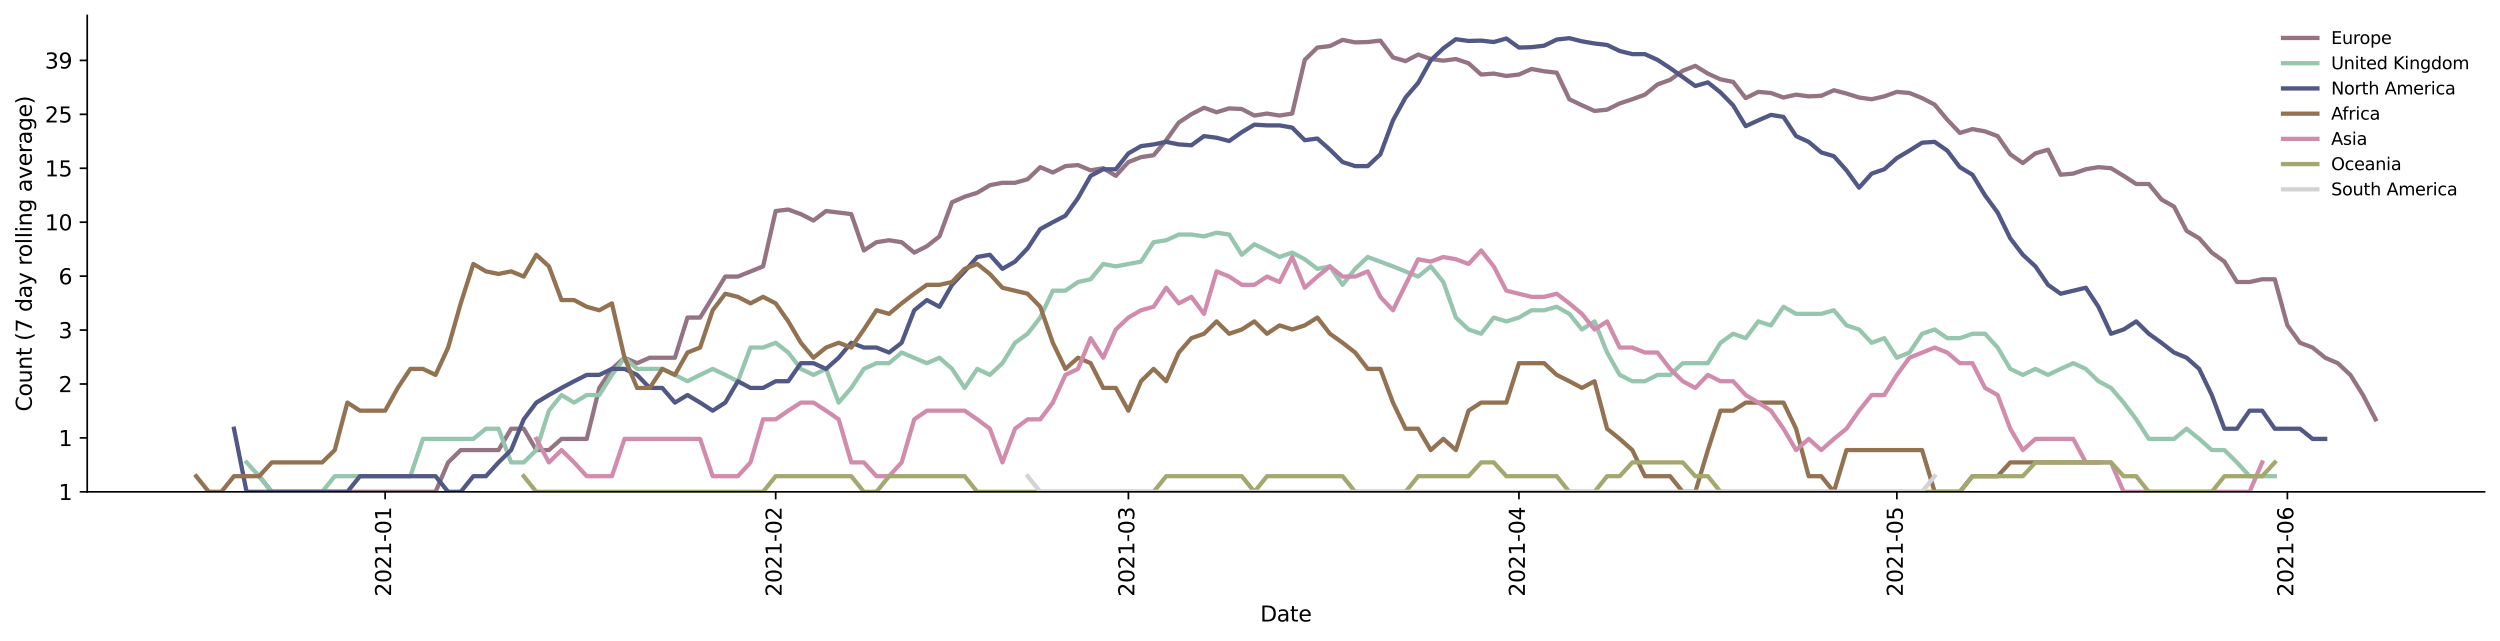 <?xml version="1.0" encoding="utf-8" standalone="no"?>
<!DOCTYPE svg PUBLIC "-//W3C//DTD SVG 1.1//EN"
  "http://www.w3.org/Graphics/SVG/1.1/DTD/svg11.dtd">
<svg height="298.621pt" version="1.1" viewBox="0 0 1163.803 298.621" width="1163.803pt" xmlns="http://www.w3.org/2000/svg" xmlns:xlink="http://www.w3.org/1999/xlink">
 <defs>
  <style type="text/css">*{stroke-linecap:butt;stroke-linejoin:round;}</style>
 </defs>
 <g id="figure_1">
  <g id="patch_1">
   <path d="M 0 298.621 
L 1163.803 298.621 
L 1163.803 0 
L 0 0 
z
" style="fill:#ffffff;"/>
  </g>
  <g id="axes_1">
   <g id="patch_2">
    <path d="M 40.603 228.96 
L 1156.603 228.96 
L 1156.603 7.2 
L 40.603 7.2 
z
" style="fill:#ffffff;"/>
   </g>
   <g id="matplotlib.axis_1">
    <g id="xtick_1">
     <g id="line2d_1">
      <defs>
       <path d="M 0 0 
L 0 3.5 
" id="m75f18e5311" style="stroke:#000000;stroke-width:0.8;"/>
      </defs>
      <g>
       <use style="stroke:#000000;stroke-width:0.8;" x="179.297" xlink:href="#m75f18e5311" y="228.96"/>
      </g>
     </g>
     <g id="text_1">
      <!-- 2021-01 -->
      <g transform="translate(182.056 277.743)rotate(-90)scale(0.1 -0.1)">
       <defs>
        <path d="M 1228 531 
L 3431 531 
L 3431 0 
L 469 0 
L 469 531 
Q 828 903 1448 1529 
Q 2069 2156 2228 2338 
Q 2531 2678 2651 2914 
Q 2772 3150 2772 3378 
Q 2772 3750 2511 3984 
Q 2250 4219 1831 4219 
Q 1534 4219 1204 4116 
Q 875 4013 500 3803 
L 500 4441 
Q 881 4594 1212 4672 
Q 1544 4750 1819 4750 
Q 2544 4750 2975 4387 
Q 3406 4025 3406 3419 
Q 3406 3131 3298 2873 
Q 3191 2616 2906 2266 
Q 2828 2175 2409 1742 
Q 1991 1309 1228 531 
z
" id="DejaVuSans-32" transform="scale(0.016)"/>
        <path d="M 2034 4250 
Q 1547 4250 1301 3770 
Q 1056 3291 1056 2328 
Q 1056 1369 1301 889 
Q 1547 409 2034 409 
Q 2525 409 2770 889 
Q 3016 1369 3016 2328 
Q 3016 3291 2770 3770 
Q 2525 4250 2034 4250 
z
M 2034 4750 
Q 2819 4750 3233 4129 
Q 3647 3509 3647 2328 
Q 3647 1150 3233 529 
Q 2819 -91 2034 -91 
Q 1250 -91 836 529 
Q 422 1150 422 2328 
Q 422 3509 836 4129 
Q 1250 4750 2034 4750 
z
" id="DejaVuSans-30" transform="scale(0.016)"/>
        <path d="M 794 531 
L 1825 531 
L 1825 4091 
L 703 3866 
L 703 4441 
L 1819 4666 
L 2450 4666 
L 2450 531 
L 3481 531 
L 3481 0 
L 794 0 
L 794 531 
z
" id="DejaVuSans-31" transform="scale(0.016)"/>
        <path d="M 313 2009 
L 1997 2009 
L 1997 1497 
L 313 1497 
L 313 2009 
z
" id="DejaVuSans-2d" transform="scale(0.016)"/>
       </defs>
       <use xlink:href="#DejaVuSans-32"/>
       <use x="63.623" xlink:href="#DejaVuSans-30"/>
       <use x="127.246" xlink:href="#DejaVuSans-32"/>
       <use x="190.869" xlink:href="#DejaVuSans-31"/>
       <use x="254.492" xlink:href="#DejaVuSans-2d"/>
       <use x="290.576" xlink:href="#DejaVuSans-30"/>
       <use x="354.199" xlink:href="#DejaVuSans-31"/>
      </g>
     </g>
    </g>
    <g id="xtick_2">
     <g id="line2d_2">
      <g>
       <use style="stroke:#000000;stroke-width:0.8;" x="361.094" xlink:href="#m75f18e5311" y="228.96"/>
      </g>
     </g>
     <g id="text_2">
      <!-- 2021-02 -->
      <g transform="translate(363.853 277.743)rotate(-90)scale(0.1 -0.1)">
       <use xlink:href="#DejaVuSans-32"/>
       <use x="63.623" xlink:href="#DejaVuSans-30"/>
       <use x="127.246" xlink:href="#DejaVuSans-32"/>
       <use x="190.869" xlink:href="#DejaVuSans-31"/>
       <use x="254.492" xlink:href="#DejaVuSans-2d"/>
       <use x="290.576" xlink:href="#DejaVuSans-30"/>
       <use x="354.199" xlink:href="#DejaVuSans-32"/>
      </g>
     </g>
    </g>
    <g id="xtick_3">
     <g id="line2d_3">
      <g>
       <use style="stroke:#000000;stroke-width:0.8;" x="525.298" xlink:href="#m75f18e5311" y="228.96"/>
      </g>
     </g>
     <g id="text_3">
      <!-- 2021-03 -->
      <g transform="translate(528.057 277.743)rotate(-90)scale(0.1 -0.1)">
       <defs>
        <path d="M 2597 2516 
Q 3050 2419 3304 2112 
Q 3559 1806 3559 1356 
Q 3559 666 3084 287 
Q 2609 -91 1734 -91 
Q 1441 -91 1130 -33 
Q 819 25 488 141 
L 488 750 
Q 750 597 1062 519 
Q 1375 441 1716 441 
Q 2309 441 2620 675 
Q 2931 909 2931 1356 
Q 2931 1769 2642 2001 
Q 2353 2234 1838 2234 
L 1294 2234 
L 1294 2753 
L 1863 2753 
Q 2328 2753 2575 2939 
Q 2822 3125 2822 3475 
Q 2822 3834 2567 4026 
Q 2313 4219 1838 4219 
Q 1578 4219 1281 4162 
Q 984 4106 628 3988 
L 628 4550 
Q 988 4650 1302 4700 
Q 1616 4750 1894 4750 
Q 2613 4750 3031 4423 
Q 3450 4097 3450 3541 
Q 3450 3153 3228 2886 
Q 3006 2619 2597 2516 
z
" id="DejaVuSans-33" transform="scale(0.016)"/>
       </defs>
       <use xlink:href="#DejaVuSans-32"/>
       <use x="63.623" xlink:href="#DejaVuSans-30"/>
       <use x="127.246" xlink:href="#DejaVuSans-32"/>
       <use x="190.869" xlink:href="#DejaVuSans-31"/>
       <use x="254.492" xlink:href="#DejaVuSans-2d"/>
       <use x="290.576" xlink:href="#DejaVuSans-30"/>
       <use x="354.199" xlink:href="#DejaVuSans-33"/>
      </g>
     </g>
    </g>
    <g id="xtick_4">
     <g id="line2d_4">
      <g>
       <use style="stroke:#000000;stroke-width:0.8;" x="707.095" xlink:href="#m75f18e5311" y="228.96"/>
      </g>
     </g>
     <g id="text_4">
      <!-- 2021-04 -->
      <g transform="translate(709.854 277.743)rotate(-90)scale(0.1 -0.1)">
       <defs>
        <path d="M 2419 4116 
L 825 1625 
L 2419 1625 
L 2419 4116 
z
M 2253 4666 
L 3047 4666 
L 3047 1625 
L 3713 1625 
L 3713 1100 
L 3047 1100 
L 3047 0 
L 2419 0 
L 2419 1100 
L 313 1100 
L 313 1709 
L 2253 4666 
z
" id="DejaVuSans-34" transform="scale(0.016)"/>
       </defs>
       <use xlink:href="#DejaVuSans-32"/>
       <use x="63.623" xlink:href="#DejaVuSans-30"/>
       <use x="127.246" xlink:href="#DejaVuSans-32"/>
       <use x="190.869" xlink:href="#DejaVuSans-31"/>
       <use x="254.492" xlink:href="#DejaVuSans-2d"/>
       <use x="290.576" xlink:href="#DejaVuSans-30"/>
       <use x="354.199" xlink:href="#DejaVuSans-34"/>
      </g>
     </g>
    </g>
    <g id="xtick_5">
     <g id="line2d_5">
      <g>
       <use style="stroke:#000000;stroke-width:0.8;" x="883.028" xlink:href="#m75f18e5311" y="228.96"/>
      </g>
     </g>
     <g id="text_5">
      <!-- 2021-05 -->
      <g transform="translate(885.787 277.743)rotate(-90)scale(0.1 -0.1)">
       <defs>
        <path d="M 691 4666 
L 3169 4666 
L 3169 4134 
L 1269 4134 
L 1269 2991 
Q 1406 3038 1543 3061 
Q 1681 3084 1819 3084 
Q 2600 3084 3056 2656 
Q 3513 2228 3513 1497 
Q 3513 744 3044 326 
Q 2575 -91 1722 -91 
Q 1428 -91 1123 -41 
Q 819 9 494 109 
L 494 744 
Q 775 591 1075 516 
Q 1375 441 1709 441 
Q 2250 441 2565 725 
Q 2881 1009 2881 1497 
Q 2881 1984 2565 2268 
Q 2250 2553 1709 2553 
Q 1456 2553 1204 2497 
Q 953 2441 691 2322 
L 691 4666 
z
" id="DejaVuSans-35" transform="scale(0.016)"/>
       </defs>
       <use xlink:href="#DejaVuSans-32"/>
       <use x="63.623" xlink:href="#DejaVuSans-30"/>
       <use x="127.246" xlink:href="#DejaVuSans-32"/>
       <use x="190.869" xlink:href="#DejaVuSans-31"/>
       <use x="254.492" xlink:href="#DejaVuSans-2d"/>
       <use x="290.576" xlink:href="#DejaVuSans-30"/>
       <use x="354.199" xlink:href="#DejaVuSans-35"/>
      </g>
     </g>
    </g>
    <g id="xtick_6">
     <g id="line2d_6">
      <g>
       <use style="stroke:#000000;stroke-width:0.8;" x="1064.825" xlink:href="#m75f18e5311" y="228.96"/>
      </g>
     </g>
     <g id="text_6">
      <!-- 2021-06 -->
      <g transform="translate(1067.584 277.743)rotate(-90)scale(0.1 -0.1)">
       <defs>
        <path d="M 2113 2584 
Q 1688 2584 1439 2293 
Q 1191 2003 1191 1497 
Q 1191 994 1439 701 
Q 1688 409 2113 409 
Q 2538 409 2786 701 
Q 3034 994 3034 1497 
Q 3034 2003 2786 2293 
Q 2538 2584 2113 2584 
z
M 3366 4563 
L 3366 3988 
Q 3128 4100 2886 4159 
Q 2644 4219 2406 4219 
Q 1781 4219 1451 3797 
Q 1122 3375 1075 2522 
Q 1259 2794 1537 2939 
Q 1816 3084 2150 3084 
Q 2853 3084 3261 2657 
Q 3669 2231 3669 1497 
Q 3669 778 3244 343 
Q 2819 -91 2113 -91 
Q 1303 -91 875 529 
Q 447 1150 447 2328 
Q 447 3434 972 4092 
Q 1497 4750 2381 4750 
Q 2619 4750 2861 4703 
Q 3103 4656 3366 4563 
z
" id="DejaVuSans-36" transform="scale(0.016)"/>
       </defs>
       <use xlink:href="#DejaVuSans-32"/>
       <use x="63.623" xlink:href="#DejaVuSans-30"/>
       <use x="127.246" xlink:href="#DejaVuSans-32"/>
       <use x="190.869" xlink:href="#DejaVuSans-31"/>
       <use x="254.492" xlink:href="#DejaVuSans-2d"/>
       <use x="290.576" xlink:href="#DejaVuSans-30"/>
       <use x="354.199" xlink:href="#DejaVuSans-36"/>
      </g>
     </g>
    </g>
    <g id="text_7">
     <!-- Date -->
     <g transform="translate(586.652 289.341)scale(0.1 -0.1)">
      <defs>
       <path d="M 1259 4147 
L 1259 519 
L 2022 519 
Q 2988 519 3436 956 
Q 3884 1394 3884 2338 
Q 3884 3275 3436 3711 
Q 2988 4147 2022 4147 
L 1259 4147 
z
M 628 4666 
L 1925 4666 
Q 3281 4666 3915 4102 
Q 4550 3538 4550 2338 
Q 4550 1131 3912 565 
Q 3275 0 1925 0 
L 628 0 
L 628 4666 
z
" id="DejaVuSans-44" transform="scale(0.016)"/>
       <path d="M 2194 1759 
Q 1497 1759 1228 1600 
Q 959 1441 959 1056 
Q 959 750 1161 570 
Q 1363 391 1709 391 
Q 2188 391 2477 730 
Q 2766 1069 2766 1631 
L 2766 1759 
L 2194 1759 
z
M 3341 1997 
L 3341 0 
L 2766 0 
L 2766 531 
Q 2569 213 2275 61 
Q 1981 -91 1556 -91 
Q 1019 -91 701 211 
Q 384 513 384 1019 
Q 384 1609 779 1909 
Q 1175 2209 1959 2209 
L 2766 2209 
L 2766 2266 
Q 2766 2663 2505 2880 
Q 2244 3097 1772 3097 
Q 1472 3097 1187 3025 
Q 903 2953 641 2809 
L 641 3341 
Q 956 3463 1253 3523 
Q 1550 3584 1831 3584 
Q 2591 3584 2966 3190 
Q 3341 2797 3341 1997 
z
" id="DejaVuSans-61" transform="scale(0.016)"/>
       <path d="M 1172 4494 
L 1172 3500 
L 2356 3500 
L 2356 3053 
L 1172 3053 
L 1172 1153 
Q 1172 725 1289 603 
Q 1406 481 1766 481 
L 2356 481 
L 2356 0 
L 1766 0 
Q 1100 0 847 248 
Q 594 497 594 1153 
L 594 3053 
L 172 3053 
L 172 3500 
L 594 3500 
L 594 4494 
L 1172 4494 
z
" id="DejaVuSans-74" transform="scale(0.016)"/>
       <path d="M 3597 1894 
L 3597 1613 
L 953 1613 
Q 991 1019 1311 708 
Q 1631 397 2203 397 
Q 2534 397 2845 478 
Q 3156 559 3463 722 
L 3463 178 
Q 3153 47 2828 -22 
Q 2503 -91 2169 -91 
Q 1331 -91 842 396 
Q 353 884 353 1716 
Q 353 2575 817 3079 
Q 1281 3584 2069 3584 
Q 2775 3584 3186 3129 
Q 3597 2675 3597 1894 
z
M 3022 2063 
Q 3016 2534 2758 2815 
Q 2500 3097 2075 3097 
Q 1594 3097 1305 2825 
Q 1016 2553 972 2059 
L 3022 2063 
z
" id="DejaVuSans-65" transform="scale(0.016)"/>
      </defs>
      <use xlink:href="#DejaVuSans-44"/>
      <use x="77.002" xlink:href="#DejaVuSans-61"/>
      <use x="138.281" xlink:href="#DejaVuSans-74"/>
      <use x="177.49" xlink:href="#DejaVuSans-65"/>
     </g>
    </g>
   </g>
   <g id="matplotlib.axis_2">
    <g id="ytick_1">
     <g id="line2d_7">
      <defs>
       <path d="M 0 0 
L -3.5 0 
" id="m344e8d14c8" style="stroke:#000000;stroke-width:0.8;"/>
      </defs>
      <g>
       <use style="stroke:#000000;stroke-width:0.8;" x="40.603" xlink:href="#m344e8d14c8" y="228.96"/>
      </g>
     </g>
     <g id="text_8">
      <!-- 1 -->
      <g transform="translate(27.241 232.759)scale(0.1 -0.1)">
       <use xlink:href="#DejaVuSans-31"/>
      </g>
     </g>
    </g>
    <g id="ytick_2">
     <g id="line2d_8">
      <g>
       <use style="stroke:#000000;stroke-width:0.8;" x="40.603" xlink:href="#m344e8d14c8" y="203.855"/>
      </g>
     </g>
     <g id="text_9">
      <!-- 1 -->
      <g transform="translate(27.241 207.654)scale(0.1 -0.1)">
       <use xlink:href="#DejaVuSans-31"/>
      </g>
     </g>
    </g>
    <g id="ytick_3">
     <g id="line2d_9">
      <g>
       <use style="stroke:#000000;stroke-width:0.8;" x="40.603" xlink:href="#m344e8d14c8" y="178.75"/>
      </g>
     </g>
     <g id="text_10">
      <!-- 2 -->
      <g transform="translate(27.241 182.549)scale(0.1 -0.1)">
       <use xlink:href="#DejaVuSans-32"/>
      </g>
     </g>
    </g>
    <g id="ytick_4">
     <g id="line2d_10">
      <g>
       <use style="stroke:#000000;stroke-width:0.8;" x="40.603" xlink:href="#m344e8d14c8" y="153.645"/>
      </g>
     </g>
     <g id="text_11">
      <!-- 3 -->
      <g transform="translate(27.241 157.444)scale(0.1 -0.1)">
       <use xlink:href="#DejaVuSans-33"/>
      </g>
     </g>
    </g>
    <g id="ytick_5">
     <g id="line2d_11">
      <g>
       <use style="stroke:#000000;stroke-width:0.8;" x="40.603" xlink:href="#m344e8d14c8" y="128.54"/>
      </g>
     </g>
     <g id="text_12">
      <!-- 6 -->
      <g transform="translate(27.241 132.339)scale(0.1 -0.1)">
       <use xlink:href="#DejaVuSans-36"/>
      </g>
     </g>
    </g>
    <g id="ytick_6">
     <g id="line2d_12">
      <g>
       <use style="stroke:#000000;stroke-width:0.8;" x="40.603" xlink:href="#m344e8d14c8" y="103.435"/>
      </g>
     </g>
     <g id="text_13">
      <!-- 10 -->
      <g transform="translate(20.878 107.234)scale(0.1 -0.1)">
       <use xlink:href="#DejaVuSans-31"/>
       <use x="63.623" xlink:href="#DejaVuSans-30"/>
      </g>
     </g>
    </g>
    <g id="ytick_7">
     <g id="line2d_13">
      <g>
       <use style="stroke:#000000;stroke-width:0.8;" x="40.603" xlink:href="#m344e8d14c8" y="78.33"/>
      </g>
     </g>
     <g id="text_14">
      <!-- 15 -->
      <g transform="translate(20.878 82.129)scale(0.1 -0.1)">
       <use xlink:href="#DejaVuSans-31"/>
       <use x="63.623" xlink:href="#DejaVuSans-35"/>
      </g>
     </g>
    </g>
    <g id="ytick_8">
     <g id="line2d_14">
      <g>
       <use style="stroke:#000000;stroke-width:0.8;" x="40.603" xlink:href="#m344e8d14c8" y="53.225"/>
      </g>
     </g>
     <g id="text_15">
      <!-- 25 -->
      <g transform="translate(20.878 57.024)scale(0.1 -0.1)">
       <use xlink:href="#DejaVuSans-32"/>
       <use x="63.623" xlink:href="#DejaVuSans-35"/>
      </g>
     </g>
    </g>
    <g id="ytick_9">
     <g id="line2d_15">
      <g>
       <use style="stroke:#000000;stroke-width:0.8;" x="40.603" xlink:href="#m344e8d14c8" y="28.12"/>
      </g>
     </g>
     <g id="text_16">
      <!-- 39 -->
      <g transform="translate(20.878 31.919)scale(0.1 -0.1)">
       <defs>
        <path d="M 703 97 
L 703 672 
Q 941 559 1184 500 
Q 1428 441 1663 441 
Q 2288 441 2617 861 
Q 2947 1281 2994 2138 
Q 2813 1869 2534 1725 
Q 2256 1581 1919 1581 
Q 1219 1581 811 2004 
Q 403 2428 403 3163 
Q 403 3881 828 4315 
Q 1253 4750 1959 4750 
Q 2769 4750 3195 4129 
Q 3622 3509 3622 2328 
Q 3622 1225 3098 567 
Q 2575 -91 1691 -91 
Q 1453 -91 1209 -44 
Q 966 3 703 97 
z
M 1959 2075 
Q 2384 2075 2632 2365 
Q 2881 2656 2881 3163 
Q 2881 3666 2632 3958 
Q 2384 4250 1959 4250 
Q 1534 4250 1286 3958 
Q 1038 3666 1038 3163 
Q 1038 2656 1286 2365 
Q 1534 2075 1959 2075 
z
" id="DejaVuSans-39" transform="scale(0.016)"/>
       </defs>
       <use xlink:href="#DejaVuSans-33"/>
       <use x="63.623" xlink:href="#DejaVuSans-39"/>
      </g>
     </g>
    </g>
    <g id="text_17">
     <!-- Count (7 day rolling average) -->
     <g transform="translate(14.798 191.548)rotate(-90)scale(0.1 -0.1)">
      <defs>
       <path d="M 4122 4306 
L 4122 3641 
Q 3803 3938 3442 4084 
Q 3081 4231 2675 4231 
Q 1875 4231 1450 3742 
Q 1025 3253 1025 2328 
Q 1025 1406 1450 917 
Q 1875 428 2675 428 
Q 3081 428 3442 575 
Q 3803 722 4122 1019 
L 4122 359 
Q 3791 134 3420 21 
Q 3050 -91 2638 -91 
Q 1578 -91 968 557 
Q 359 1206 359 2328 
Q 359 3453 968 4101 
Q 1578 4750 2638 4750 
Q 3056 4750 3426 4639 
Q 3797 4528 4122 4306 
z
" id="DejaVuSans-43" transform="scale(0.016)"/>
       <path d="M 1959 3097 
Q 1497 3097 1228 2736 
Q 959 2375 959 1747 
Q 959 1119 1226 758 
Q 1494 397 1959 397 
Q 2419 397 2687 759 
Q 2956 1122 2956 1747 
Q 2956 2369 2687 2733 
Q 2419 3097 1959 3097 
z
M 1959 3584 
Q 2709 3584 3137 3096 
Q 3566 2609 3566 1747 
Q 3566 888 3137 398 
Q 2709 -91 1959 -91 
Q 1206 -91 779 398 
Q 353 888 353 1747 
Q 353 2609 779 3096 
Q 1206 3584 1959 3584 
z
" id="DejaVuSans-6f" transform="scale(0.016)"/>
       <path d="M 544 1381 
L 544 3500 
L 1119 3500 
L 1119 1403 
Q 1119 906 1312 657 
Q 1506 409 1894 409 
Q 2359 409 2629 706 
Q 2900 1003 2900 1516 
L 2900 3500 
L 3475 3500 
L 3475 0 
L 2900 0 
L 2900 538 
Q 2691 219 2414 64 
Q 2138 -91 1772 -91 
Q 1169 -91 856 284 
Q 544 659 544 1381 
z
M 1991 3584 
L 1991 3584 
z
" id="DejaVuSans-75" transform="scale(0.016)"/>
       <path d="M 3513 2113 
L 3513 0 
L 2938 0 
L 2938 2094 
Q 2938 2591 2744 2837 
Q 2550 3084 2163 3084 
Q 1697 3084 1428 2787 
Q 1159 2491 1159 1978 
L 1159 0 
L 581 0 
L 581 3500 
L 1159 3500 
L 1159 2956 
Q 1366 3272 1645 3428 
Q 1925 3584 2291 3584 
Q 2894 3584 3203 3211 
Q 3513 2838 3513 2113 
z
" id="DejaVuSans-6e" transform="scale(0.016)"/>
       <path id="DejaVuSans-20" transform="scale(0.016)"/>
       <path d="M 1984 4856 
Q 1566 4138 1362 3434 
Q 1159 2731 1159 2009 
Q 1159 1288 1364 580 
Q 1569 -128 1984 -844 
L 1484 -844 
Q 1016 -109 783 600 
Q 550 1309 550 2009 
Q 550 2706 781 3412 
Q 1013 4119 1484 4856 
L 1984 4856 
z
" id="DejaVuSans-28" transform="scale(0.016)"/>
       <path d="M 525 4666 
L 3525 4666 
L 3525 4397 
L 1831 0 
L 1172 0 
L 2766 4134 
L 525 4134 
L 525 4666 
z
" id="DejaVuSans-37" transform="scale(0.016)"/>
       <path d="M 2906 2969 
L 2906 4863 
L 3481 4863 
L 3481 0 
L 2906 0 
L 2906 525 
Q 2725 213 2448 61 
Q 2172 -91 1784 -91 
Q 1150 -91 751 415 
Q 353 922 353 1747 
Q 353 2572 751 3078 
Q 1150 3584 1784 3584 
Q 2172 3584 2448 3432 
Q 2725 3281 2906 2969 
z
M 947 1747 
Q 947 1113 1208 752 
Q 1469 391 1925 391 
Q 2381 391 2643 752 
Q 2906 1113 2906 1747 
Q 2906 2381 2643 2742 
Q 2381 3103 1925 3103 
Q 1469 3103 1208 2742 
Q 947 2381 947 1747 
z
" id="DejaVuSans-64" transform="scale(0.016)"/>
       <path d="M 2059 -325 
Q 1816 -950 1584 -1140 
Q 1353 -1331 966 -1331 
L 506 -1331 
L 506 -850 
L 844 -850 
Q 1081 -850 1212 -737 
Q 1344 -625 1503 -206 
L 1606 56 
L 191 3500 
L 800 3500 
L 1894 763 
L 2988 3500 
L 3597 3500 
L 2059 -325 
z
" id="DejaVuSans-79" transform="scale(0.016)"/>
       <path d="M 2631 2963 
Q 2534 3019 2420 3045 
Q 2306 3072 2169 3072 
Q 1681 3072 1420 2755 
Q 1159 2438 1159 1844 
L 1159 0 
L 581 0 
L 581 3500 
L 1159 3500 
L 1159 2956 
Q 1341 3275 1631 3429 
Q 1922 3584 2338 3584 
Q 2397 3584 2469 3576 
Q 2541 3569 2628 3553 
L 2631 2963 
z
" id="DejaVuSans-72" transform="scale(0.016)"/>
       <path d="M 603 4863 
L 1178 4863 
L 1178 0 
L 603 0 
L 603 4863 
z
" id="DejaVuSans-6c" transform="scale(0.016)"/>
       <path d="M 603 3500 
L 1178 3500 
L 1178 0 
L 603 0 
L 603 3500 
z
M 603 4863 
L 1178 4863 
L 1178 4134 
L 603 4134 
L 603 4863 
z
" id="DejaVuSans-69" transform="scale(0.016)"/>
       <path d="M 2906 1791 
Q 2906 2416 2648 2759 
Q 2391 3103 1925 3103 
Q 1463 3103 1205 2759 
Q 947 2416 947 1791 
Q 947 1169 1205 825 
Q 1463 481 1925 481 
Q 2391 481 2648 825 
Q 2906 1169 2906 1791 
z
M 3481 434 
Q 3481 -459 3084 -895 
Q 2688 -1331 1869 -1331 
Q 1566 -1331 1297 -1286 
Q 1028 -1241 775 -1147 
L 775 -588 
Q 1028 -725 1275 -790 
Q 1522 -856 1778 -856 
Q 2344 -856 2625 -561 
Q 2906 -266 2906 331 
L 2906 616 
Q 2728 306 2450 153 
Q 2172 0 1784 0 
Q 1141 0 747 490 
Q 353 981 353 1791 
Q 353 2603 747 3093 
Q 1141 3584 1784 3584 
Q 2172 3584 2450 3431 
Q 2728 3278 2906 2969 
L 2906 3500 
L 3481 3500 
L 3481 434 
z
" id="DejaVuSans-67" transform="scale(0.016)"/>
       <path d="M 191 3500 
L 800 3500 
L 1894 563 
L 2988 3500 
L 3597 3500 
L 2284 0 
L 1503 0 
L 191 3500 
z
" id="DejaVuSans-76" transform="scale(0.016)"/>
       <path d="M 513 4856 
L 1013 4856 
Q 1481 4119 1714 3412 
Q 1947 2706 1947 2009 
Q 1947 1309 1714 600 
Q 1481 -109 1013 -844 
L 513 -844 
Q 928 -128 1133 580 
Q 1338 1288 1338 2009 
Q 1338 2731 1133 3434 
Q 928 4138 513 4856 
z
" id="DejaVuSans-29" transform="scale(0.016)"/>
      </defs>
      <use xlink:href="#DejaVuSans-43"/>
      <use x="69.824" xlink:href="#DejaVuSans-6f"/>
      <use x="131.006" xlink:href="#DejaVuSans-75"/>
      <use x="194.385" xlink:href="#DejaVuSans-6e"/>
      <use x="257.764" xlink:href="#DejaVuSans-74"/>
      <use x="296.973" xlink:href="#DejaVuSans-20"/>
      <use x="328.76" xlink:href="#DejaVuSans-28"/>
      <use x="367.773" xlink:href="#DejaVuSans-37"/>
      <use x="431.396" xlink:href="#DejaVuSans-20"/>
      <use x="463.184" xlink:href="#DejaVuSans-64"/>
      <use x="526.66" xlink:href="#DejaVuSans-61"/>
      <use x="587.939" xlink:href="#DejaVuSans-79"/>
      <use x="647.119" xlink:href="#DejaVuSans-20"/>
      <use x="678.906" xlink:href="#DejaVuSans-72"/>
      <use x="717.77" xlink:href="#DejaVuSans-6f"/>
      <use x="778.951" xlink:href="#DejaVuSans-6c"/>
      <use x="806.734" xlink:href="#DejaVuSans-6c"/>
      <use x="834.518" xlink:href="#DejaVuSans-69"/>
      <use x="862.301" xlink:href="#DejaVuSans-6e"/>
      <use x="925.68" xlink:href="#DejaVuSans-67"/>
      <use x="989.156" xlink:href="#DejaVuSans-20"/>
      <use x="1020.943" xlink:href="#DejaVuSans-61"/>
      <use x="1082.223" xlink:href="#DejaVuSans-76"/>
      <use x="1141.402" xlink:href="#DejaVuSans-65"/>
      <use x="1202.926" xlink:href="#DejaVuSans-72"/>
      <use x="1244.039" xlink:href="#DejaVuSans-61"/>
      <use x="1305.318" xlink:href="#DejaVuSans-67"/>
      <use x="1368.795" xlink:href="#DejaVuSans-65"/>
      <use x="1430.318" xlink:href="#DejaVuSans-29"/>
     </g>
    </g>
   </g>
   <g id="line2d_16">
    <path clip-path="url(#pa967eedc36)" d="M 120.653 221.681 
L 126.517 228.96 
L 202.754 228.96 
L 208.619 215.26 
L 214.483 209.516 
L 232.077 209.516 
L 237.941 199.577 
L 243.805 199.577 
L 249.67 209.516 
L 255.534 209.516 
L 261.399 204.32 
L 273.128 204.32 
L 278.992 180.589 
L 284.856 171.729 
L 290.721 166.533 
L 296.585 169.069 
L 302.45 166.533 
L 314.179 166.533 
L 320.043 147.838 
L 325.907 147.838 
L 337.636 128.746 
L 343.501 128.746 
L 355.23 124.003 
L 361.094 98.239 
L 366.958 97.536 
L 372.823 99.674 
L 378.687 102.662 
L 384.552 98.239 
L 396.28 99.674 
L 402.145 116.582 
L 408.009 112.755 
L 413.874 111.838 
L 419.738 112.755 
L 425.603 117.582 
L 431.467 114.635 
L 437.331 110.051 
L 443.196 94.149 
L 449.06 91.583 
L 454.925 89.735 
L 460.789 86.216 
L 466.654 85.092 
L 472.518 85.092 
L 478.382 83.448 
L 484.247 77.813 
L 490.111 80.302 
L 495.976 77.328 
L 501.84 76.848 
L 507.705 79.293 
L 513.569 78.302 
L 519.433 81.853 
L 525.298 75.432 
L 531.162 73.15 
L 537.027 72.264 
L 542.891 65.26 
L 548.756 57.023 
L 554.62 53.173 
L 560.484 50.16 
L 566.349 52.251 
L 572.213 50.454 
L 578.078 50.75 
L 583.942 53.796 
L 589.806 52.864 
L 595.671 53.796 
L 601.535 52.864 
L 607.4 27.861 
L 613.264 22.137 
L 619.129 21.44 
L 624.993 18.575 
L 630.857 19.737 
L 636.722 19.569 
L 642.586 18.904 
L 648.451 26.705 
L 654.315 28.448 
L 660.18 25.387 
L 666.044 27.473 
L 671.908 28.252 
L 677.773 27.473 
L 683.637 29.441 
L 689.502 34.697 
L 695.366 34.258 
L 701.231 35.364 
L 707.095 34.697 
L 712.959 32.111 
L 718.824 33.174 
L 724.688 33.822 
L 730.553 46.204 
L 736.417 49 
L 742.282 51.646 
L 748.146 51.047 
L 754.01 48.146 
L 759.875 46.204 
L 765.739 44.066 
L 771.604 39.301 
L 777.468 37.181 
L 783.332 32.96 
L 789.197 30.657 
L 795.061 34.258 
L 800.926 36.95 
L 806.79 38.113 
L 812.655 45.662 
L 818.519 42.771 
L 824.383 43.285 
L 830.248 45.392 
L 836.112 44.066 
L 841.977 44.858 
L 847.841 44.593 
L 853.706 42.008 
L 859.57 43.544 
L 865.434 45.392 
L 871.299 46.204 
L 877.163 44.858 
L 883.028 42.771 
L 888.892 43.285 
L 894.757 45.662 
L 900.621 48.714 
L 906.485 55.709 
L 912.35 61.887 
L 918.214 60.099 
L 924.079 61.165 
L 929.943 63.36 
L 935.808 71.826 
L 941.672 75.9 
L 947.536 71.392 
L 953.401 69.688 
L 959.265 81.331 
L 965.13 80.814 
L 970.994 78.795 
L 976.859 77.813 
L 982.723 78.302 
L 988.587 81.853 
L 994.452 85.651 
L 1000.316 85.651 
L 1006.181 92.85 
L 1012.045 96.155 
L 1017.909 107.475 
L 1023.774 110.937 
L 1029.638 117.582 
L 1035.503 121.778 
L 1041.367 131.282 
L 1047.232 131.282 
L 1053.096 130 
L 1058.96 130 
L 1064.825 151.473 
L 1070.689 159.564 
L 1076.554 161.79 
L 1082.418 166.533 
L 1088.283 169.069 
L 1094.147 174.525 
L 1100.011 183.894 
L 1105.876 195.213 
L 1105.876 195.213 
" style="fill:none;stroke:#947383;stroke-linecap:square;stroke-width:2;"/>
   </g>
   <g id="line2d_17">
    <path clip-path="url(#pa967eedc36)" d="M 114.788 215.26 
L 120.653 221.681 
L 126.517 228.96 
L 149.975 228.96 
L 155.839 221.681 
L 191.026 221.681 
L 196.89 204.32 
L 220.348 204.32 
L 226.212 199.577 
L 232.077 199.577 
L 237.941 215.26 
L 243.805 215.26 
L 249.67 209.516 
L 255.534 191.173 
L 261.399 183.894 
L 267.263 187.412 
L 273.128 183.894 
L 278.992 183.894 
L 284.856 174.525 
L 290.721 166.533 
L 296.585 171.729 
L 308.314 171.729 
L 314.179 174.525 
L 320.043 177.473 
L 325.907 174.525 
L 331.772 171.729 
L 337.636 174.525 
L 343.501 177.473 
L 349.365 161.79 
L 355.23 161.79 
L 361.094 159.564 
L 366.958 164.11 
L 372.823 171.729 
L 378.687 174.525 
L 384.552 171.729 
L 390.416 187.412 
L 396.28 180.589 
L 402.145 171.729 
L 408.009 169.069 
L 413.874 169.069 
L 419.738 164.11 
L 431.467 169.069 
L 437.331 166.533 
L 443.196 171.729 
L 449.06 180.589 
L 454.925 171.729 
L 460.789 174.525 
L 466.654 169.069 
L 472.518 159.564 
L 478.382 155.369 
L 484.247 147.838 
L 490.111 135.322 
L 495.976 135.322 
L 501.84 131.282 
L 507.705 130 
L 513.569 122.879 
L 519.433 124.003 
L 531.162 121.778 
L 537.027 112.755 
L 542.891 111.838 
L 548.756 109.179 
L 554.62 109.179 
L 560.484 110.051 
L 566.349 108.32 
L 572.213 109.179 
L 578.078 118.601 
L 583.942 113.687 
L 589.806 116.582 
L 595.671 119.64 
L 601.535 117.582 
L 607.4 120.698 
L 613.264 125.151 
L 619.129 124.003 
L 624.993 132.596 
L 630.857 125.151 
L 636.722 119.64 
L 648.451 124.003 
L 660.18 128.746 
L 666.044 124.003 
L 671.908 131.282 
L 677.773 147.838 
L 683.637 153.386 
L 689.502 155.369 
L 695.366 147.838 
L 701.231 149.625 
L 707.095 147.838 
L 712.959 144.429 
L 718.824 144.429 
L 724.688 142.802 
L 730.553 146.107 
L 736.417 153.386 
L 742.282 149.625 
L 748.146 164.11 
L 754.01 174.525 
L 759.875 177.473 
L 765.739 177.473 
L 771.604 174.525 
L 777.468 174.525 
L 783.332 169.069 
L 795.061 169.069 
L 800.926 159.564 
L 806.79 155.369 
L 812.655 157.426 
L 818.519 149.625 
L 824.383 151.473 
L 830.248 142.802 
L 836.112 146.107 
L 847.841 146.107 
L 853.706 144.429 
L 859.57 151.473 
L 865.434 153.386 
L 871.299 159.564 
L 877.163 157.426 
L 883.028 166.533 
L 888.892 164.11 
L 894.757 155.369 
L 900.621 153.386 
L 906.485 157.426 
L 912.35 157.426 
L 918.214 155.369 
L 924.079 155.369 
L 929.943 161.79 
L 935.808 171.729 
L 941.672 174.525 
L 947.536 171.729 
L 953.401 174.525 
L 959.265 171.729 
L 965.13 169.069 
L 970.994 171.729 
L 976.859 177.473 
L 982.723 180.589 
L 988.587 187.412 
L 994.452 195.213 
L 1000.316 204.32 
L 1012.045 204.32 
L 1017.909 199.577 
L 1023.774 204.32 
L 1029.638 209.516 
L 1035.503 209.516 
L 1041.367 215.26 
L 1047.232 221.681 
L 1058.96 221.681 
L 1058.96 221.681 
" style="fill:none;stroke:#96c6ad;stroke-linecap:square;stroke-width:2;"/>
   </g>
   <g id="line2d_18">
    <path clip-path="url(#pa967eedc36)" d="M 108.924 199.577 
L 114.788 228.96 
L 161.703 228.96 
L 167.568 221.681 
L 202.754 221.681 
L 208.619 228.96 
L 214.483 228.96 
L 220.348 221.681 
L 226.212 221.681 
L 232.077 215.26 
L 237.941 209.516 
L 243.805 195.213 
L 249.67 187.412 
L 255.534 183.894 
L 261.399 180.589 
L 267.263 177.473 
L 273.128 174.525 
L 278.992 174.525 
L 284.856 171.729 
L 290.721 171.729 
L 296.585 174.525 
L 302.45 180.589 
L 308.314 180.589 
L 314.179 187.412 
L 320.043 183.894 
L 325.907 187.412 
L 331.772 191.173 
L 337.636 187.412 
L 343.501 177.473 
L 349.365 180.589 
L 355.23 180.589 
L 361.094 177.473 
L 366.958 177.473 
L 372.823 169.069 
L 378.687 169.069 
L 384.552 171.729 
L 390.416 166.533 
L 396.28 159.564 
L 402.145 161.79 
L 408.009 161.79 
L 413.874 164.11 
L 419.738 159.564 
L 425.603 144.429 
L 431.467 139.686 
L 437.331 142.802 
L 443.196 132.596 
L 449.06 126.323 
L 454.925 119.64 
L 460.789 118.601 
L 466.654 125.151 
L 472.518 121.778 
L 478.382 115.6 
L 484.247 106.643 
L 490.111 103.435 
L 495.976 100.406 
L 501.84 92.213 
L 507.705 81.853 
L 513.569 78.795 
L 519.433 78.795 
L 525.298 71.392 
L 531.162 68.036 
L 537.027 67.228 
L 542.891 66.039 
L 548.756 67.228 
L 554.62 67.631 
L 560.484 63.36 
L 566.349 64.112 
L 572.213 65.648 
L 578.078 61.525 
L 583.942 58.029 
L 589.806 58.369 
L 595.671 58.369 
L 601.535 59.4 
L 607.4 65.26 
L 613.264 64.492 
L 619.129 69.688 
L 624.993 75.432 
L 630.857 77.328 
L 636.722 77.328 
L 642.586 71.826 
L 648.451 56.034 
L 654.315 45.392 
L 660.18 38.585 
L 666.044 28.056 
L 671.908 22.489 
L 677.773 18.247 
L 683.637 19.07 
L 689.502 18.904 
L 695.366 19.569 
L 701.231 17.922 
L 707.095 22.137 
L 712.959 21.962 
L 718.824 21.268 
L 724.688 18.411 
L 730.553 17.76 
L 736.417 19.236 
L 742.282 20.242 
L 748.146 20.924 
L 754.01 23.738 
L 759.875 25.201 
L 765.739 25.201 
L 771.604 27.861 
L 777.468 31.692 
L 789.197 40.026 
L 795.061 38.348 
L 800.926 43.027 
L 806.79 49 
L 812.655 58.71 
L 818.519 56.034 
L 824.383 53.483 
L 830.248 54.426 
L 836.112 63.36 
L 841.977 66.039 
L 847.841 70.961 
L 853.706 72.705 
L 859.57 79.293 
L 865.434 87.364 
L 871.299 80.814 
L 877.163 78.795 
L 883.028 73.599 
L 888.892 70.109 
L 894.757 66.432 
L 900.621 66.039 
L 906.485 70.109 
L 912.35 77.813 
L 918.214 81.331 
L 924.079 90.96 
L 929.943 98.952 
L 935.808 110.937 
L 941.672 118.601 
L 947.536 124.003 
L 953.401 132.596 
L 959.265 136.739 
L 970.994 133.942 
L 976.859 142.802 
L 982.723 155.369 
L 988.587 153.386 
L 994.452 149.625 
L 1000.316 155.369 
L 1006.181 159.564 
L 1012.045 164.11 
L 1017.909 166.533 
L 1023.774 171.729 
L 1029.638 183.894 
L 1035.503 199.577 
L 1041.367 199.577 
L 1047.232 191.173 
L 1053.096 191.173 
L 1058.96 199.577 
L 1070.689 199.577 
L 1076.554 204.32 
L 1082.418 204.32 
L 1082.418 204.32 
" style="fill:none;stroke:#525886;stroke-linecap:square;stroke-width:2;"/>
   </g>
   <g id="line2d_19">
    <path clip-path="url(#pa967eedc36)" d="M 91.33 221.681 
L 97.195 228.96 
L 103.059 228.96 
L 108.924 221.681 
L 120.653 221.681 
L 126.517 215.26 
L 149.975 215.26 
L 155.839 209.516 
L 161.703 187.412 
L 167.568 191.173 
L 179.297 191.173 
L 185.161 180.589 
L 191.026 171.729 
L 196.89 171.729 
L 202.754 174.525 
L 208.619 161.79 
L 214.483 141.222 
L 220.348 122.879 
L 226.212 126.323 
L 232.077 127.521 
L 237.941 126.323 
L 243.805 128.746 
L 249.67 118.601 
L 255.534 124.003 
L 261.399 139.686 
L 267.263 139.686 
L 273.128 142.802 
L 278.992 144.429 
L 284.856 141.222 
L 290.721 166.533 
L 296.585 180.589 
L 302.45 180.589 
L 308.314 171.729 
L 314.179 174.525 
L 320.043 164.11 
L 325.907 161.79 
L 331.772 144.429 
L 337.636 136.739 
L 343.501 138.192 
L 349.365 141.222 
L 355.23 138.192 
L 361.094 141.222 
L 366.958 149.625 
L 372.823 159.564 
L 378.687 166.533 
L 384.552 161.79 
L 390.416 159.564 
L 396.28 161.79 
L 402.145 153.386 
L 408.009 144.429 
L 413.874 146.107 
L 419.738 141.222 
L 425.603 136.739 
L 431.467 132.596 
L 437.331 132.596 
L 443.196 131.282 
L 449.06 125.151 
L 454.925 122.879 
L 460.789 127.521 
L 466.654 133.942 
L 478.382 136.739 
L 484.247 142.802 
L 490.111 159.564 
L 495.976 171.729 
L 501.84 166.533 
L 507.705 169.069 
L 513.569 180.589 
L 519.433 180.589 
L 525.298 191.173 
L 531.162 177.473 
L 537.027 171.729 
L 542.891 177.473 
L 548.756 164.11 
L 554.62 157.426 
L 560.484 155.369 
L 566.349 149.625 
L 572.213 155.369 
L 578.078 153.386 
L 583.942 149.625 
L 589.806 155.369 
L 595.671 151.473 
L 601.535 153.386 
L 607.4 151.473 
L 613.264 147.838 
L 619.129 155.369 
L 624.993 159.564 
L 630.857 164.11 
L 636.722 171.729 
L 642.586 171.729 
L 648.451 187.412 
L 654.315 199.577 
L 660.18 199.577 
L 666.044 209.516 
L 671.908 204.32 
L 677.773 209.516 
L 683.637 191.173 
L 689.502 187.412 
L 701.231 187.412 
L 707.095 169.069 
L 718.824 169.069 
L 724.688 174.525 
L 730.553 177.473 
L 736.417 180.589 
L 742.282 177.473 
L 748.146 199.577 
L 754.01 204.32 
L 759.875 209.516 
L 765.739 221.681 
L 777.468 221.681 
L 783.332 228.96 
L 789.197 228.96 
L 795.061 209.516 
L 800.926 191.173 
L 806.79 191.173 
L 812.655 187.412 
L 830.248 187.412 
L 836.112 199.577 
L 841.977 221.681 
L 847.841 221.681 
L 853.706 228.96 
L 859.57 209.516 
L 894.757 209.516 
L 900.621 228.96 
L 912.35 228.96 
L 918.214 221.681 
L 929.943 221.681 
L 935.808 215.26 
L 976.859 215.26 
L 976.859 215.26 
" style="fill:none;stroke:#937252;stroke-linecap:square;stroke-width:2;"/>
   </g>
   <g id="line2d_20">
    <path clip-path="url(#pa967eedc36)" d="M 249.67 204.32 
L 255.534 215.26 
L 261.399 209.516 
L 267.263 215.26 
L 273.128 221.681 
L 284.856 221.681 
L 290.721 204.32 
L 325.907 204.32 
L 331.772 221.681 
L 343.501 221.681 
L 349.365 215.26 
L 355.23 195.213 
L 361.094 195.213 
L 366.958 191.173 
L 372.823 187.412 
L 378.687 187.412 
L 384.552 191.173 
L 390.416 195.213 
L 396.28 215.26 
L 402.145 215.26 
L 408.009 221.681 
L 413.874 221.681 
L 419.738 215.26 
L 425.603 195.213 
L 431.467 191.173 
L 449.06 191.173 
L 454.925 195.213 
L 460.789 199.577 
L 466.654 215.26 
L 472.518 199.577 
L 478.382 195.213 
L 484.247 195.213 
L 490.111 187.412 
L 495.976 174.525 
L 501.84 171.729 
L 507.705 157.426 
L 513.569 166.533 
L 519.433 153.386 
L 525.298 147.838 
L 531.162 144.429 
L 537.027 142.802 
L 542.891 133.942 
L 548.756 141.222 
L 554.62 138.192 
L 560.484 146.107 
L 566.349 126.323 
L 572.213 128.746 
L 578.078 132.596 
L 583.942 132.596 
L 589.806 128.746 
L 595.671 131.282 
L 601.535 119.64 
L 607.4 133.942 
L 613.264 128.746 
L 619.129 124.003 
L 624.993 128.746 
L 630.857 128.746 
L 636.722 126.323 
L 642.586 138.192 
L 648.451 144.429 
L 660.18 120.698 
L 666.044 121.778 
L 671.908 119.64 
L 677.773 120.698 
L 683.637 122.879 
L 689.502 116.582 
L 695.366 124.003 
L 701.231 135.322 
L 712.959 138.192 
L 718.824 138.192 
L 724.688 136.739 
L 730.553 141.222 
L 736.417 146.107 
L 742.282 153.386 
L 748.146 149.625 
L 754.01 161.79 
L 759.875 161.79 
L 765.739 164.11 
L 771.604 164.11 
L 777.468 171.729 
L 783.332 177.473 
L 789.197 180.589 
L 795.061 174.525 
L 800.926 177.473 
L 806.79 177.473 
L 812.655 183.894 
L 818.519 187.412 
L 824.383 191.173 
L 830.248 199.577 
L 836.112 209.516 
L 841.977 204.32 
L 847.841 209.516 
L 853.706 204.32 
L 859.57 199.577 
L 865.434 191.173 
L 871.299 183.894 
L 877.163 183.894 
L 883.028 174.525 
L 888.892 166.533 
L 900.621 161.79 
L 906.485 164.11 
L 912.35 169.069 
L 918.214 169.069 
L 924.079 180.589 
L 929.943 183.894 
L 935.808 199.577 
L 941.672 209.516 
L 947.536 204.32 
L 965.13 204.32 
L 970.994 215.26 
L 982.723 215.26 
L 988.587 228.96 
L 1047.232 228.96 
L 1053.096 215.26 
L 1053.096 215.26 
" style="fill:none;stroke:#d18cad;stroke-linecap:square;stroke-width:2;"/>
   </g>
   <g id="line2d_21">
    <path clip-path="url(#pa967eedc36)" d="M 243.805 221.681 
L 249.67 228.96 
L 355.23 228.96 
L 361.094 221.681 
L 396.28 221.681 
L 402.145 228.96 
L 408.009 228.96 
L 413.874 221.681 
L 449.06 221.681 
L 454.925 228.96 
L 537.027 228.96 
L 542.891 221.681 
L 578.078 221.681 
L 583.942 228.96 
L 589.806 221.681 
L 624.993 221.681 
L 630.857 228.96 
L 654.315 228.96 
L 660.18 221.681 
L 683.637 221.681 
L 689.502 215.26 
L 695.366 215.26 
L 701.231 221.681 
L 724.688 221.681 
L 730.553 228.96 
L 742.282 228.96 
L 748.146 221.681 
L 754.01 221.681 
L 759.875 215.26 
L 783.332 215.26 
L 789.197 221.681 
L 795.061 221.681 
L 800.926 228.96 
L 912.35 228.96 
L 918.214 221.681 
L 941.672 221.681 
L 947.536 215.26 
L 982.723 215.26 
L 988.587 221.681 
L 994.452 221.681 
L 1000.316 228.96 
L 1029.638 228.96 
L 1035.503 221.681 
L 1053.096 221.681 
L 1058.96 215.26 
L 1058.96 215.26 
" style="fill:none;stroke:#a4a86f;stroke-linecap:square;stroke-width:2;"/>
   </g>
   <g id="line2d_22">
    <path clip-path="url(#pa967eedc36)" d="M 478.382 221.681 
L 484.247 228.96 
L 490.111 228.96 
L 495.976 228.96 
L 501.84 228.96 
L 507.705 228.96 
L 513.569 228.96 
L 519.433 228.96 
L 525.298 228.96 
L 531.162 228.96 
L 537.027 228.96 
L 542.891 228.96 
L 548.756 228.96 
L 554.62 228.96 
L 560.484 228.96 
L 566.349 228.96 
L 572.213 228.96 
L 578.078 228.96 
L 583.942 228.96 
L 589.806 228.96 
L 595.671 228.96 
L 601.535 228.96 
L 607.4 228.96 
L 613.264 228.96 
L 619.129 228.96 
L 624.993 228.96 
L 630.857 228.96 
L 636.722 228.96 
L 642.586 228.96 
L 648.451 228.96 
L 654.315 228.96 
L 660.18 228.96 
L 666.044 228.96 
L 671.908 228.96 
L 677.773 228.96 
L 683.637 228.96 
L 689.502 228.96 
L 695.366 228.96 
L 701.231 228.96 
L 707.095 228.96 
L 712.959 228.96 
L 718.824 228.96 
L 724.688 228.96 
L 730.553 228.96 
L 736.417 228.96 
L 742.282 228.96 
L 748.146 228.96 
L 754.01 228.96 
L 759.875 228.96 
L 765.739 228.96 
L 771.604 228.96 
L 777.468 228.96 
L 783.332 228.96 
L 789.197 228.96 
L 795.061 228.96 
L 800.926 228.96 
L 806.79 228.96 
L 812.655 228.96 
L 818.519 228.96 
L 824.383 228.96 
L 830.248 228.96 
L 836.112 228.96 
L 841.977 228.96 
L 847.841 228.96 
L 853.706 228.96 
L 859.57 228.96 
L 865.434 228.96 
L 871.299 228.96 
L 877.163 228.96 
L 883.028 228.96 
L 888.892 228.96 
L 894.757 228.96 
L 900.621 221.681 
" style="fill:none;stroke:#d3d3d3;stroke-linecap:square;stroke-width:2;"/>
   </g>
   <g id="patch_3">
    <path d="M 40.603 228.96 
L 40.603 7.2 
" style="fill:none;stroke:#000000;stroke-linecap:square;stroke-linejoin:miter;stroke-width:0.8;"/>
   </g>
   <g id="patch_4">
    <path d="M 40.603 228.96 
L 1156.603 228.96 
" style="fill:none;stroke:#000000;stroke-linecap:square;stroke-linejoin:miter;stroke-width:0.8;"/>
   </g>
   <g id="legend_1">
    <g id="line2d_23">
     <path d="M 1062.792 17.679 
L 1078.792 17.679 
" style="fill:none;stroke:#947383;stroke-linecap:square;stroke-width:2;"/>
    </g>
    <g id="line2d_24"/>
    <g id="text_18">
     <!-- Europe -->
     <g transform="translate(1085.192 20.479)scale(0.08 -0.08)">
      <defs>
       <path d="M 628 4666 
L 3578 4666 
L 3578 4134 
L 1259 4134 
L 1259 2753 
L 3481 2753 
L 3481 2222 
L 1259 2222 
L 1259 531 
L 3634 531 
L 3634 0 
L 628 0 
L 628 4666 
z
" id="DejaVuSans-45" transform="scale(0.016)"/>
       <path d="M 1159 525 
L 1159 -1331 
L 581 -1331 
L 581 3500 
L 1159 3500 
L 1159 2969 
Q 1341 3281 1617 3432 
Q 1894 3584 2278 3584 
Q 2916 3584 3314 3078 
Q 3713 2572 3713 1747 
Q 3713 922 3314 415 
Q 2916 -91 2278 -91 
Q 1894 -91 1617 61 
Q 1341 213 1159 525 
z
M 3116 1747 
Q 3116 2381 2855 2742 
Q 2594 3103 2138 3103 
Q 1681 3103 1420 2742 
Q 1159 2381 1159 1747 
Q 1159 1113 1420 752 
Q 1681 391 2138 391 
Q 2594 391 2855 752 
Q 3116 1113 3116 1747 
z
" id="DejaVuSans-70" transform="scale(0.016)"/>
      </defs>
      <use xlink:href="#DejaVuSans-45"/>
      <use x="63.184" xlink:href="#DejaVuSans-75"/>
      <use x="126.562" xlink:href="#DejaVuSans-72"/>
      <use x="165.426" xlink:href="#DejaVuSans-6f"/>
      <use x="226.607" xlink:href="#DejaVuSans-70"/>
      <use x="290.084" xlink:href="#DejaVuSans-65"/>
     </g>
    </g>
    <g id="line2d_25">
     <path d="M 1062.792 29.421 
L 1078.792 29.421 
" style="fill:none;stroke:#96c6ad;stroke-linecap:square;stroke-width:2;"/>
    </g>
    <g id="line2d_26"/>
    <g id="text_19">
     <!-- United Kingdom -->
     <g transform="translate(1085.192 32.221)scale(0.08 -0.08)">
      <defs>
       <path d="M 556 4666 
L 1191 4666 
L 1191 1831 
Q 1191 1081 1462 751 
Q 1734 422 2344 422 
Q 2950 422 3222 751 
Q 3494 1081 3494 1831 
L 3494 4666 
L 4128 4666 
L 4128 1753 
Q 4128 841 3676 375 
Q 3225 -91 2344 -91 
Q 1459 -91 1007 375 
Q 556 841 556 1753 
L 556 4666 
z
" id="DejaVuSans-55" transform="scale(0.016)"/>
       <path d="M 628 4666 
L 1259 4666 
L 1259 2694 
L 3353 4666 
L 4166 4666 
L 1850 2491 
L 4331 0 
L 3500 0 
L 1259 2247 
L 1259 0 
L 628 0 
L 628 4666 
z
" id="DejaVuSans-4b" transform="scale(0.016)"/>
       <path d="M 3328 2828 
Q 3544 3216 3844 3400 
Q 4144 3584 4550 3584 
Q 5097 3584 5394 3201 
Q 5691 2819 5691 2113 
L 5691 0 
L 5113 0 
L 5113 2094 
Q 5113 2597 4934 2840 
Q 4756 3084 4391 3084 
Q 3944 3084 3684 2787 
Q 3425 2491 3425 1978 
L 3425 0 
L 2847 0 
L 2847 2094 
Q 2847 2600 2669 2842 
Q 2491 3084 2119 3084 
Q 1678 3084 1418 2786 
Q 1159 2488 1159 1978 
L 1159 0 
L 581 0 
L 581 3500 
L 1159 3500 
L 1159 2956 
Q 1356 3278 1631 3431 
Q 1906 3584 2284 3584 
Q 2666 3584 2933 3390 
Q 3200 3197 3328 2828 
z
" id="DejaVuSans-6d" transform="scale(0.016)"/>
      </defs>
      <use xlink:href="#DejaVuSans-55"/>
      <use x="73.193" xlink:href="#DejaVuSans-6e"/>
      <use x="136.572" xlink:href="#DejaVuSans-69"/>
      <use x="164.355" xlink:href="#DejaVuSans-74"/>
      <use x="203.564" xlink:href="#DejaVuSans-65"/>
      <use x="265.088" xlink:href="#DejaVuSans-64"/>
      <use x="328.564" xlink:href="#DejaVuSans-20"/>
      <use x="360.352" xlink:href="#DejaVuSans-4b"/>
      <use x="425.928" xlink:href="#DejaVuSans-69"/>
      <use x="453.711" xlink:href="#DejaVuSans-6e"/>
      <use x="517.09" xlink:href="#DejaVuSans-67"/>
      <use x="580.566" xlink:href="#DejaVuSans-64"/>
      <use x="644.043" xlink:href="#DejaVuSans-6f"/>
      <use x="705.225" xlink:href="#DejaVuSans-6d"/>
     </g>
    </g>
    <g id="line2d_27">
     <path d="M 1062.792 41.164 
L 1078.792 41.164 
" style="fill:none;stroke:#525886;stroke-linecap:square;stroke-width:2;"/>
    </g>
    <g id="line2d_28"/>
    <g id="text_20">
     <!-- North America -->
     <g transform="translate(1085.192 43.964)scale(0.08 -0.08)">
      <defs>
       <path d="M 628 4666 
L 1478 4666 
L 3547 763 
L 3547 4666 
L 4159 4666 
L 4159 0 
L 3309 0 
L 1241 3903 
L 1241 0 
L 628 0 
L 628 4666 
z
" id="DejaVuSans-4e" transform="scale(0.016)"/>
       <path d="M 3513 2113 
L 3513 0 
L 2938 0 
L 2938 2094 
Q 2938 2591 2744 2837 
Q 2550 3084 2163 3084 
Q 1697 3084 1428 2787 
Q 1159 2491 1159 1978 
L 1159 0 
L 581 0 
L 581 4863 
L 1159 4863 
L 1159 2956 
Q 1366 3272 1645 3428 
Q 1925 3584 2291 3584 
Q 2894 3584 3203 3211 
Q 3513 2838 3513 2113 
z
" id="DejaVuSans-68" transform="scale(0.016)"/>
       <path d="M 2188 4044 
L 1331 1722 
L 3047 1722 
L 2188 4044 
z
M 1831 4666 
L 2547 4666 
L 4325 0 
L 3669 0 
L 3244 1197 
L 1141 1197 
L 716 0 
L 50 0 
L 1831 4666 
z
" id="DejaVuSans-41" transform="scale(0.016)"/>
       <path d="M 3122 3366 
L 3122 2828 
Q 2878 2963 2633 3030 
Q 2388 3097 2138 3097 
Q 1578 3097 1268 2742 
Q 959 2388 959 1747 
Q 959 1106 1268 751 
Q 1578 397 2138 397 
Q 2388 397 2633 464 
Q 2878 531 3122 666 
L 3122 134 
Q 2881 22 2623 -34 
Q 2366 -91 2075 -91 
Q 1284 -91 818 406 
Q 353 903 353 1747 
Q 353 2603 823 3093 
Q 1294 3584 2113 3584 
Q 2378 3584 2631 3529 
Q 2884 3475 3122 3366 
z
" id="DejaVuSans-63" transform="scale(0.016)"/>
      </defs>
      <use xlink:href="#DejaVuSans-4e"/>
      <use x="74.805" xlink:href="#DejaVuSans-6f"/>
      <use x="135.986" xlink:href="#DejaVuSans-72"/>
      <use x="177.1" xlink:href="#DejaVuSans-74"/>
      <use x="216.309" xlink:href="#DejaVuSans-68"/>
      <use x="279.688" xlink:href="#DejaVuSans-20"/>
      <use x="311.475" xlink:href="#DejaVuSans-41"/>
      <use x="379.883" xlink:href="#DejaVuSans-6d"/>
      <use x="477.295" xlink:href="#DejaVuSans-65"/>
      <use x="538.818" xlink:href="#DejaVuSans-72"/>
      <use x="579.932" xlink:href="#DejaVuSans-69"/>
      <use x="607.715" xlink:href="#DejaVuSans-63"/>
      <use x="662.695" xlink:href="#DejaVuSans-61"/>
     </g>
    </g>
    <g id="line2d_29">
     <path d="M 1062.792 52.906 
L 1078.792 52.906 
" style="fill:none;stroke:#937252;stroke-linecap:square;stroke-width:2;"/>
    </g>
    <g id="line2d_30"/>
    <g id="text_21">
     <!-- Africa -->
     <g transform="translate(1085.192 55.706)scale(0.08 -0.08)">
      <defs>
       <path d="M 2375 4863 
L 2375 4384 
L 1825 4384 
Q 1516 4384 1395 4259 
Q 1275 4134 1275 3809 
L 1275 3500 
L 2222 3500 
L 2222 3053 
L 1275 3053 
L 1275 0 
L 697 0 
L 697 3053 
L 147 3053 
L 147 3500 
L 697 3500 
L 697 3744 
Q 697 4328 969 4595 
Q 1241 4863 1831 4863 
L 2375 4863 
z
" id="DejaVuSans-66" transform="scale(0.016)"/>
      </defs>
      <use xlink:href="#DejaVuSans-41"/>
      <use x="64.783" xlink:href="#DejaVuSans-66"/>
      <use x="99.988" xlink:href="#DejaVuSans-72"/>
      <use x="141.102" xlink:href="#DejaVuSans-69"/>
      <use x="168.885" xlink:href="#DejaVuSans-63"/>
      <use x="223.865" xlink:href="#DejaVuSans-61"/>
     </g>
    </g>
    <g id="line2d_31">
     <path d="M 1062.792 64.649 
L 1078.792 64.649 
" style="fill:none;stroke:#d18cad;stroke-linecap:square;stroke-width:2;"/>
    </g>
    <g id="line2d_32"/>
    <g id="text_22">
     <!-- Asia -->
     <g transform="translate(1085.192 67.449)scale(0.08 -0.08)">
      <defs>
       <path d="M 2834 3397 
L 2834 2853 
Q 2591 2978 2328 3040 
Q 2066 3103 1784 3103 
Q 1356 3103 1142 2972 
Q 928 2841 928 2578 
Q 928 2378 1081 2264 
Q 1234 2150 1697 2047 
L 1894 2003 
Q 2506 1872 2764 1633 
Q 3022 1394 3022 966 
Q 3022 478 2636 193 
Q 2250 -91 1575 -91 
Q 1294 -91 989 -36 
Q 684 19 347 128 
L 347 722 
Q 666 556 975 473 
Q 1284 391 1588 391 
Q 1994 391 2212 530 
Q 2431 669 2431 922 
Q 2431 1156 2273 1281 
Q 2116 1406 1581 1522 
L 1381 1569 
Q 847 1681 609 1914 
Q 372 2147 372 2553 
Q 372 3047 722 3315 
Q 1072 3584 1716 3584 
Q 2034 3584 2315 3537 
Q 2597 3491 2834 3397 
z
" id="DejaVuSans-73" transform="scale(0.016)"/>
      </defs>
      <use xlink:href="#DejaVuSans-41"/>
      <use x="68.408" xlink:href="#DejaVuSans-73"/>
      <use x="120.508" xlink:href="#DejaVuSans-69"/>
      <use x="148.291" xlink:href="#DejaVuSans-61"/>
     </g>
    </g>
    <g id="line2d_33">
     <path d="M 1062.792 76.391 
L 1078.792 76.391 
" style="fill:none;stroke:#a4a86f;stroke-linecap:square;stroke-width:2;"/>
    </g>
    <g id="line2d_34"/>
    <g id="text_23">
     <!-- Oceania -->
     <g transform="translate(1085.192 79.191)scale(0.08 -0.08)">
      <defs>
       <path d="M 2522 4238 
Q 1834 4238 1429 3725 
Q 1025 3213 1025 2328 
Q 1025 1447 1429 934 
Q 1834 422 2522 422 
Q 3209 422 3611 934 
Q 4013 1447 4013 2328 
Q 4013 3213 3611 3725 
Q 3209 4238 2522 4238 
z
M 2522 4750 
Q 3503 4750 4090 4092 
Q 4678 3434 4678 2328 
Q 4678 1225 4090 567 
Q 3503 -91 2522 -91 
Q 1538 -91 948 565 
Q 359 1222 359 2328 
Q 359 3434 948 4092 
Q 1538 4750 2522 4750 
z
" id="DejaVuSans-4f" transform="scale(0.016)"/>
      </defs>
      <use xlink:href="#DejaVuSans-4f"/>
      <use x="78.711" xlink:href="#DejaVuSans-63"/>
      <use x="133.691" xlink:href="#DejaVuSans-65"/>
      <use x="195.215" xlink:href="#DejaVuSans-61"/>
      <use x="256.494" xlink:href="#DejaVuSans-6e"/>
      <use x="319.873" xlink:href="#DejaVuSans-69"/>
      <use x="347.656" xlink:href="#DejaVuSans-61"/>
     </g>
    </g>
    <g id="line2d_35">
     <path d="M 1062.792 88.134 
L 1078.792 88.134 
" style="fill:none;stroke:#d3d3d3;stroke-linecap:square;stroke-width:2;"/>
    </g>
    <g id="line2d_36"/>
    <g id="text_24">
     <!-- South America -->
     <g transform="translate(1085.192 90.934)scale(0.08 -0.08)">
      <defs>
       <path d="M 3425 4513 
L 3425 3897 
Q 3066 4069 2747 4153 
Q 2428 4238 2131 4238 
Q 1616 4238 1336 4038 
Q 1056 3838 1056 3469 
Q 1056 3159 1242 3001 
Q 1428 2844 1947 2747 
L 2328 2669 
Q 3034 2534 3370 2195 
Q 3706 1856 3706 1288 
Q 3706 609 3251 259 
Q 2797 -91 1919 -91 
Q 1588 -91 1214 -16 
Q 841 59 441 206 
L 441 856 
Q 825 641 1194 531 
Q 1563 422 1919 422 
Q 2459 422 2753 634 
Q 3047 847 3047 1241 
Q 3047 1584 2836 1778 
Q 2625 1972 2144 2069 
L 1759 2144 
Q 1053 2284 737 2584 
Q 422 2884 422 3419 
Q 422 4038 858 4394 
Q 1294 4750 2059 4750 
Q 2388 4750 2728 4690 
Q 3069 4631 3425 4513 
z
" id="DejaVuSans-53" transform="scale(0.016)"/>
      </defs>
      <use xlink:href="#DejaVuSans-53"/>
      <use x="63.477" xlink:href="#DejaVuSans-6f"/>
      <use x="124.658" xlink:href="#DejaVuSans-75"/>
      <use x="188.037" xlink:href="#DejaVuSans-74"/>
      <use x="227.246" xlink:href="#DejaVuSans-68"/>
      <use x="290.625" xlink:href="#DejaVuSans-20"/>
      <use x="322.412" xlink:href="#DejaVuSans-41"/>
      <use x="390.82" xlink:href="#DejaVuSans-6d"/>
      <use x="488.232" xlink:href="#DejaVuSans-65"/>
      <use x="549.756" xlink:href="#DejaVuSans-72"/>
      <use x="590.869" xlink:href="#DejaVuSans-69"/>
      <use x="618.652" xlink:href="#DejaVuSans-63"/>
      <use x="673.633" xlink:href="#DejaVuSans-61"/>
     </g>
    </g>
   </g>
  </g>
 </g>
 <defs>
  <clipPath id="pa967eedc36">
   <rect height="221.76" width="1116" x="40.603" y="7.2"/>
  </clipPath>
 </defs>
</svg>
